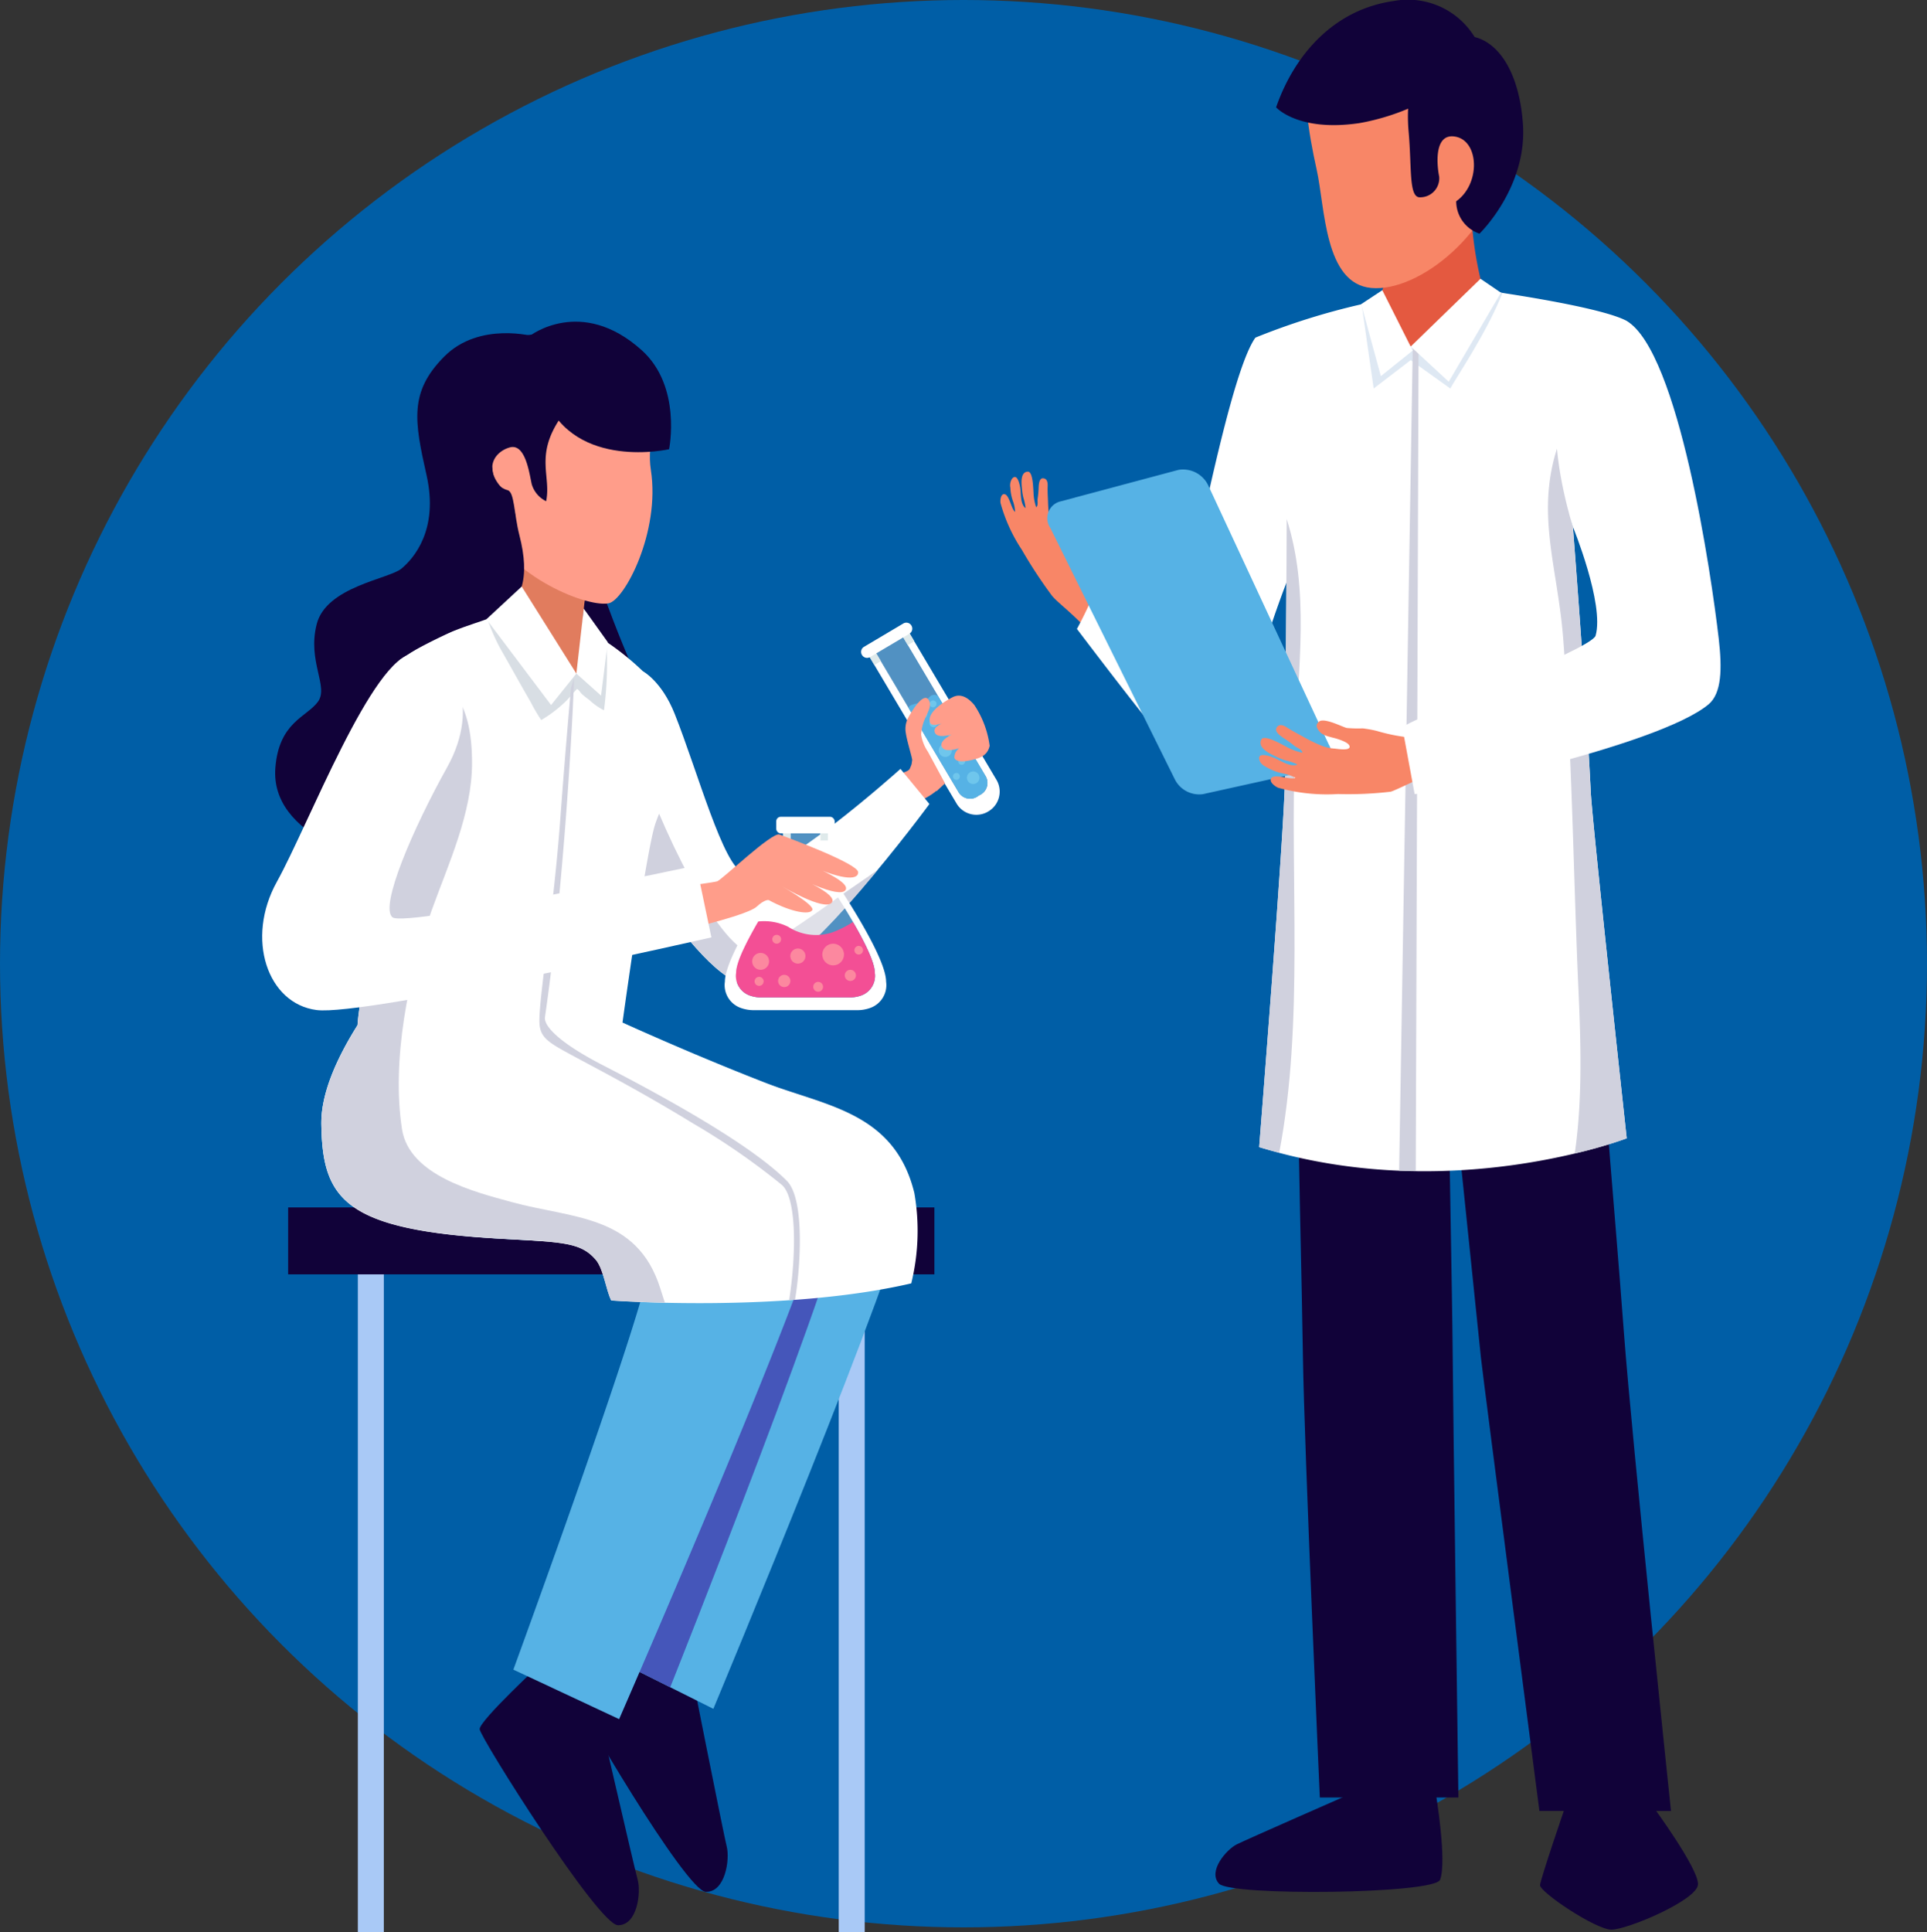 <svg xmlns="http://www.w3.org/2000/svg" width="196" height="196.491" viewBox="0 0 196 196.491">
  <rect x="0" y="0" width="196" height="196.491" fill="#333333" stroke="none"/>
  <g id="Grupo_41034" data-name="Grupo 41034" transform="translate(-665 -977.998)">
    <g id="Grupo_41004" data-name="Grupo 41004" transform="translate(10 88.998)">
      <circle id="Elipse_739" data-name="Elipse 739" cx="98" cy="98" r="98" transform="translate(655 889)" fill="#005ea6"/>
      <g id="Grupo_39194" data-name="Grupo 39194" transform="translate(637.813 687.429)">
        <path id="Trazado_62971" data-name="Trazado 62971" d="M149.626,270.553s1.155,6.9.439,8.805c-.547,1.464-21.319,1.676-22.488.4s.78-3.484,1.8-3.994,11.631-5.163,11.631-5.163Z" transform="translate(13.598 113.369)" fill="#110239"/>
        <path id="Trazado_62972" data-name="Trazado 62972" d="M142.292,271.05h8.869s4.679,6.355,4.61,7.962-7.193,4.607-8.8,4.607-7.333-3.841-7.264-4.539S142.292,271.05,142.292,271.05Z" transform="translate(34.123 114.185)" fill="#110239"/>
        <path id="Trazado_62973" data-name="Trazado 62973" d="M131.425,231.907l25.176-.473s3.83,6.276,4.687,24.394c.587,12.4,1.094,15.837,2.329,32.234.835,11.132,4.785,48.595,4.785,48.595H155.02s-5.665-43.485-5.953-46.136c-.1-.938-3.415-33.049-3.415-33.049s.542,29.686.542,32.4.584,45.412.584,45.412H132.683s-1.583-35.531-1.718-44.852C130.748,275.342,129.458,236.782,131.425,231.907Z" transform="translate(18.746 49.078)" fill="#110239"/>
        <path id="Trazado_62974" data-name="Trazado 62974" d="M130.681,233.115A13.977,13.977,0,0,1,128.3,230.6a16.482,16.482,0,0,1-.878-2.556A10.882,10.882,0,0,0,127,226.9a11.091,11.091,0,0,1-.671-1.216c-.119-.354-.209-2.144-.767-2.347-.439-.159-.584.145-.7.486-.151.441.169,1.163.262,1.61.053.256.227.991-.008,1.192-.317.267-.727-.835-.835-1.06a3.745,3.745,0,0,1-.349-1.076,12.1,12.1,0,0,1-.132-1.282c-.016-.262-.018-.529-.032-.785-.021-.434-.037-.822-.021-1.253.011-.325-.037-.735-.444-.775-.457-.048-.465.73-.478,1.057a9.971,9.971,0,0,1-.1,1.018c-.034.227.082.722-.151.862a5.135,5.135,0,0,1-.267-1.512c-.032-.307-.042-2.107-.566-2.1-.83.011-.65,1.306-.6,1.832a4.8,4.8,0,0,0,.2,1.042c.05.145.2.875.132.817-.523-.415-.418-1.486-.523-2.088-.066-.375-.312-1.5-.833-.88a1.255,1.255,0,0,0-.164.909,4.716,4.716,0,0,0,.3,1.472,3.691,3.691,0,0,1,.182.983c-.407-.28-.589-1.829-1.134-1.8-.354.018-.389.677-.346.912a16.5,16.5,0,0,0,2.17,4.753,47.518,47.518,0,0,0,3.014,4.6c.605.825,2.781,2.255,4.8,4.906C129.7,235.533,130.009,234.8,130.681,233.115Z" transform="translate(0 29.818)" fill="#f88667"/>
        <path id="Trazado_62975" data-name="Trazado 62975" d="M140.044,214.559c-3.119,4.333-7.478,30.683-8.287,30.249a60.09,60.09,0,0,1-7.412-6.178,36.558,36.558,0,0,1-2.458,5.554c3.947,5.208,9.511,12.419,11.018,13.788,5.07,4.61,8.166-17.465,13.093-24.042C143.954,227.1,141.572,216.079,140.044,214.559Z" transform="translate(4.837 21.345)" fill="#fff"/>
        <path id="Trazado_62976" data-name="Trazado 62976" d="M136.59,212.21a13.293,13.293,0,0,0,7.988-4.105,36.885,36.885,0,0,0,1.316,12.771s-.315,20.592-8.684,18.118-2.987-15.877-2.987-15.877C136.161,220.032,136.568,215.382,136.59,212.21Z" transform="translate(22.313 10.738)" fill="#e45940"/>
        <path id="Trazado_62977" data-name="Trazado 62977" d="M152,212.736s11.689,1.591,14.521,3.122c0,0-7.952,12.736-5.475,20.928,0,0,1.3,16.532,1.821,27.008.161,3.191,3.653,35.187,3.653,35.187s-17.941,6.9-37.384.893c0,0,2.58-32.38,2.62-37.484.077-9.551.188-23.8.18-26.921,0,0-1.435-11.61-3.177-17.915a70.334,70.334,0,0,1,12.522-3.764s-.516.65,2.168,4.074C145.057,219.916,151.518,216.918,152,212.736Z" transform="translate(16.126 18.349)" fill="#fff"/>
        <path id="Trazado_62978" data-name="Trazado 62978" d="M141.874,222.731c.441-.875,3.693-5.628,5.311-9.72-1.142-.172-1.89-.275-1.89-.275-.478,4.182-6.939,7.18-8.552,5.128-2.683-3.423-2.168-4.074-2.168-4.074-.584.108-1.166.238-1.742.367.04.246.087.486.122.732.349,2.458.777,5.387,1.123,7.841l3.764-2.884Z" transform="translate(22.828 18.349)" fill="#dee8f3"/>
        <path id="Trazado_62979" data-name="Trazado 62979" d="M134.284,298.718c.574.024,1.129.024,1.689.032l.288-83.792a3.041,3.041,0,0,1-.592-.058Z" transform="translate(25.213 21.904)" fill="#d0d1de"/>
        <path id="Trazado_62980" data-name="Trazado 62980" d="M142.543,232.771c-1.687-5.578,1.459-13.254,3.64-17.592a46.541,46.541,0,0,0-4.251,7.074c-3.722,8.036-1,13.812-.375,21.885.862,11.145,1.012,22.438,1.462,33.614.2,4.867.679,12.258-.288,18.758a45.982,45.982,0,0,0,5.287-1.544s-3.492-32-3.653-35.187C143.841,249.3,142.543,232.771,142.543,232.771Z" transform="translate(34.626 22.364)" fill="#d0d1de"/>
        <path id="Trazado_62981" data-name="Trazado 62981" d="M132.541,244.839c.328-8.332,1.5-15.972-.843-23.3,0,3.933-.106,17.283-.18,26.387-.042,5.107-2.62,37.487-2.62,37.487.685.211,1.361.378,2.043.555C133.482,272.646,132.012,258.247,132.541,244.839Z" transform="translate(16.361 32.813)" fill="#d0d1de"/>
        <path id="Trazado_62982" data-name="Trazado 62982" d="M134.065,219.688l-12.136,3.243a1.762,1.762,0,0,0-.9,2.673l12.649,25.525a2.777,2.777,0,0,0,2.871,1.536l11.763-2.6a1.633,1.633,0,0,0,1.039-2.445l-12.221-26.268A2.839,2.839,0,0,0,134.065,219.688Z" transform="translate(2.991 29.666)" fill="#56b2e5"/>
        <path id="Trazado_62983" data-name="Trazado 62983" d="M130.323,233.045c.679.259,1.721,1.028,2.437.732.1-.04-.735-.328-.912-.365a5.439,5.439,0,0,1-1.179-.431c-.571-.27-2-.88-1.544-1.763.286-.558,2.139.542,2.472.7a6.009,6.009,0,0,0,1.7.65c-.011-.336-.584-.518-.8-.693a11.761,11.761,0,0,0-.991-.724c-.328-.219-1.121-.706-.819-1.158.272-.407.719-.206,1.044.008.434.28.841.5,1.3.748.27.145.547.307.822.449a14.364,14.364,0,0,0,1.39.65,4.279,4.279,0,0,0,1.3.293c.291.024,1.65.272,1.552-.233-.071-.37-.925-.64-1.219-.74-.51-.177-1.427-.283-1.8-.714-.285-.336-.515-.677-.106-1.044.518-.463,2.406.542,2.839.637a12.749,12.749,0,0,0,1.62.04,11.974,11.974,0,0,1,1.417.256,18.781,18.781,0,0,0,3.114.648,4.47,4.47,0,0,0,.986-.214c-.132,1.8,1.835,1.94,2.453,3.614-1.073.182-4.75,2.094-5.155,2.141a36.709,36.709,0,0,1-5.308.233,18.5,18.5,0,0,1-6.091-.634c-.264-.1-.923-.542-.743-.925.28-.592,1.969.169,2.485-.09a4.44,4.44,0,0,0-1.11-.412,5.451,5.451,0,0,1-1.679-.587c-.338-.182-.7-.349-.843-.732C128.61,232.45,129.9,232.884,130.323,233.045Z" transform="translate(16.361 45.553)" fill="#f88667"/>
        <path id="Trazado_62984" data-name="Trazado 62984" d="M135.652,262.031l-1.242-6.741c.016-.64,19.239-7.93,19.649-9.366.917-3.209-2.31-11.079-2.31-11.079s-1.919-5.964-1.689-10.669c.4-8.306,7.164-10.259,7.164-10.259,5.305,3.185,8.61,25.819,9.358,32.308.352,3.056.309,5.564-1.042,6.688C160.43,257.175,137.241,262.031,135.652,262.031Z" transform="translate(25.42 20.29)" fill="#fff"/>
        <path id="Trazado_62985" data-name="Trazado 62985" d="M143.978,203.508s-11.708.642-12.752,2.173-.312,6.143.545,9.995.769,11.584,5.562,12.012,12.519-5.572,13.976-13.86C153.161,203.278,144.779,203.461,143.978,203.508Z" transform="translate(19.342 3.169)" fill="#f88667"/>
        <path id="Trazado_62986" data-name="Trazado 62986" d="M139.284,203.1s-5.329,1.3-4.592,9.583c.333,3.733,0,6.736,1.163,6.683a1.933,1.933,0,0,0,1.946-2.107c-.219-1.052-.605-4.555,1.731-4.044s2.474,4.8,0,6.558a3.484,3.484,0,0,0,2.369,3.291s4.917-4.734,4.412-11.258S142.676,202.21,139.284,203.1Z" transform="translate(25.769 2.269)" fill="#110239"/>
        <path id="Trazado_62987" data-name="Trazado 62987" d="M149.92,205.639a7.955,7.955,0,0,0-8.393-3.968c-6.067.846-10.109,5.432-11.977,10.814,0,0,2.226,2.527,8.467,1.607a23.16,23.16,0,0,0,9.033-3.693C149.9,208.076,149.92,205.639,149.92,205.639Z" transform="translate(17.433)" fill="#110239"/>
        <path id="Trazado_62988" data-name="Trazado 62988" d="M138.06,218.871l-3.238,2.6-2-7.32,2.147-1.416Z" transform="translate(22.816 18.349)" fill="#fff"/>
        <path id="Trazado_62989" data-name="Trazado 62989" d="M138.6,222.765l-3.869-3.578,7.1-6.892,2.078,1.416Z" transform="translate(25.942 17.624)" fill="#fff"/>
      </g>
      <g id="Grupo_39201" data-name="Grupo 39201" transform="translate(290.187 887.384)">
        <path id="Trazado_62990" data-name="Trazado 62990" d="M422.593,53.1s3.664,10.762,5.807,15.487c12,26.468-10.2,23.086-18.644,21.841S391.7,85.995,392.222,79.17c.359-4.652,3.174-5.163,4.321-6.713s-1.091-4.09-.115-7.906,7.354-4.59,8.617-5.641,3.8-3.968,2.557-9.491-1.781-8.479,1.794-12.076c3.591-3.616,9.191-2.033,9.191-2.033Z" transform="translate(0.599 0.534)" fill="#110239"/>
        <path id="Trazado_62991" data-name="Trazado 62991" d="M427.441,64.178c.117.108,3.391-1.345,3.863-2.072a10.643,10.643,0,0,0-1.356-2.917c-.265-.381-.534-.73-.78-1.076-.231.677-.465,1.351-.714,1.927-.183.421-1.706.553-2.1,1.109C426.028,62.165,426.927,63.7,427.441,64.178Z" transform="translate(28.897 19.751)" fill="#ff9d8a"/>
        <g id="Grupo_39195" data-name="Grupo 39195" transform="translate(422.913 69.881)">
          <path id="Trazado_62992" data-name="Trazado 62992" d="M441.2,63.676l2.943,3.573S430.9,85.293,425.752,85.567s-15.959-19.5-15.959-19.5l5.214-12.317s1.9,1.007,3.217,4.306c2.339,5.858,4.973,15.632,7.026,16.2C428.463,75.155,441.2,63.676,441.2,63.676Z" transform="translate(-407.71 -53.751)" fill="#fff"/>
          <path id="Trazado_62993" data-name="Trazado 62993" d="M435.789,75.052c-2.549,1.911-8.212,5.61-8.364,5.637-2.934.529-8.763-10.4-11.964-19.676-1.762-5.106-5.707-3.816-6.806-5.211l2.083,8.563s10.809,19.773,15.959,19.5c2.959-.157,8.906-6.413,13.17-11.667C439.364,72.62,436.324,74.651,435.789,75.052Z" transform="translate(-408.655 -52.048)" fill="#d0d1de"/>
        </g>
        <g id="Grupo_39197" data-name="Grupo 39197" transform="translate(394.122 124.403)">
          <g id="Grupo_39196" data-name="Grupo 39196" transform="translate(7.088 4.108)">
            <rect id="Rectángulo_7092" data-name="Rectángulo 7092" width="2.642" height="69.596" fill="#a9c9f6"/>
            <rect id="Rectángulo_7093" data-name="Rectángulo 7093" width="2.642" height="69.596" transform="translate(48.912)" fill="#a9c9f6"/>
          </g>
          <rect id="Rectángulo_7094" data-name="Rectángulo 7094" width="65.73" height="6.805" fill="#110239"/>
        </g>
        <path id="Trazado_62994" data-name="Trazado 62994" d="M415.443,106.795s-6.7,5.842-6.669,6.689,11.477,20.291,13.468,20.352,2.458-3.311,2.134-4.588-4-19.825-4-19.825Z" transform="translate(14.357 60.167)" fill="#110239"/>
        <path id="Trazado_62995" data-name="Trazado 62995" d="M410.03,108.77s-6.525,6.041-6.464,6.887,12.083,19.936,14.076,19.936,2.355-3.382,1.993-4.652-4.59-19.695-4.59-19.695Z" transform="translate(10.033 61.806)" fill="#110239"/>
        <path id="Trazado_62996" data-name="Trazado 62996" d="M417.945,76.852s8.478,4.037,18.229,7.839c6.188,2.414,14.834,5.575,14.552,12.215-.207,4.843-19.695,51.5-19.695,51.5l-8.862-4.429S438.386,104.7,438.1,102.036s-2.167-.307-18.2-1.761-20.9-4.5-20.787-12.116,4.3-18.243,10.791-20.947S417.945,76.852,417.945,76.852Z" transform="translate(6.339 26.984)" fill="#56b2e5"/>
        <path id="Trazado_62997" data-name="Trazado 62997" d="M417.945,76.852s3.232,4.118,12.983,7.919c6.188,2.412,13.873,6.83,13.867,11.08-.007,4.846-18.152,50.363-18.152,50.363l-4.475-2.236S438.386,104.7,438.1,102.036s-2.167-.307-18.2-1.761-20.9-4.5-20.787-12.116,4.3-18.243,10.791-20.947S417.945,76.852,417.945,76.852Z" transform="translate(6.339 26.984)" fill="#4556ba"/>
        <path id="Trazado_62998" data-name="Trazado 62998" d="M417.161,69.714s2.579,10.749,8.7,13.327,20.185,5.459,20.18,12.242c-.005,4.846-20.985,52.843-20.985,52.843L414.3,143.092s14.2-38.837,13.842-41.494,1.051-1.353-15.018-2.319-18.236-4.036-18.357-11.647,9.746-17.918,9.746-17.918A16.457,16.457,0,0,1,417.161,69.714Z" transform="translate(2.729 28.313)" fill="#56b2e5"/>
        <path id="Trazado_62999" data-name="Trazado 62999" d="M414.6,51.521s-2.538,10.39,2.174,15.707c0,0,6.283,8.457-3.624,9.909s-8.62-11.559-8.62-11.559,1.693-14.338-.886-20.54C403.642,45.037,410.086,48.58,414.6,51.521Z" transform="translate(10.096 8.896)" fill="#e17c5e"/>
        <path id="Trazado_63000" data-name="Trazado 63000" d="M407.982,35.8s13.584.69,13.672,4.05-1.144,5.564-.69,8.5c.975,6.32-2.7,13.269-4.308,13.556-2.489.445-10.913-3.274-12.235-8.386S402.755,33.76,407.982,35.8Z" transform="translate(10.051 1.066)" fill="#ff9d8a"/>
        <path id="Trazado_63001" data-name="Trazado 63001" d="M420.578,47.3s-9.462,2.154-12.553-5.1c-2.441-5.734-1.605-6.429-1.605-6.429s5.221-4.065,11.367,1.451C421.9,40.911,420.578,47.3,420.578,47.3Z" transform="translate(12.288 0)" fill="#110239"/>
        <path id="Trazado_63002" data-name="Trazado 63002" d="M411.105,35.028s5.031,4.42,2.244,8.617c-2.515,3.783-.853,5.815-1.38,8.355a2.807,2.807,0,0,1-1.466-1.735c-.258-1.177-.652-4.167-2.231-3.735s-3.055,2.385-.009,4.885c0,0,1.655,3.4-.487,6.087,0,0-8.108-6.962-5.76-14.8S411.105,35.028,411.105,35.028Z" transform="translate(8.393 0.586)" fill="#110239"/>
        <path id="Trazado_63003" data-name="Trazado 63003" d="M455.086,109.7c-2.021-8.283-9.114-8.849-15.3-11.263C434.059,96.206,428.79,93.9,425.4,92.37c.516-3.712,2.52-17.907,3.36-20.284.966-2.74,2.222-4.37.966-8.366-1.772-5.639-2.246-7.077-2.246-7.077a27.585,27.585,0,0,0-4.98-3.8s-.02,3.148-1.792,4.034-7.414-6.605-7.414-6.605-8.553,3.594-10.487,5.167.878,16.651.878,16.651-4.918,14.949-5.238,20.551c-2.008,3.19-3.732,6.865-3.68,10.07.121,7.612,2.282,10.774,18.357,11.647,6.32.342,8.053.388,9.554,2.129.787.913,1.054,3.106,1.579,4.142,0,0,17.53,1.281,30.515-1.742A22.4,22.4,0,0,0,455.086,109.7Z" transform="translate(2.729 13.238)" fill="#fff"/>
        <path id="Trazado_63004" data-name="Trazado 63004" d="M429.244,117.072c-2.368-7.544-8.975-7.094-15.132-8.789-3.648-1-10.4-2.661-11.138-7.4-1.085-7.011.644-15.674,3.022-22.279,1.695-4.711,4.094-9.832,4.1-14.934.011-6.638-2.44-9.047-7.253-10.593l-.035.024c-1.935,1.572.878,16.651.878,16.651S398.769,84.7,398.449,90.3c-2.008,3.19-3.732,6.865-3.68,10.07.121,7.612,2.282,10.774,18.357,11.647,6.32.342,8.053.388,9.554,2.129.787.913,1.054,3.106,1.579,4.142,0,0,2.13.156,5.452.231C429.56,118.07,429.409,117.6,429.244,117.072Z" transform="translate(2.729 15.571)" fill="#d0d1de"/>
        <path id="Trazado_63005" data-name="Trazado 63005" d="M405.322,54.263c1.041,1.825,2.057,3.666,3.109,5.483a19.016,19.016,0,0,0,1.087,1.856,12.946,12.946,0,0,0,2.215-1.638c.54-.463.924-1.012,1.431-1.526.216.119.318.344.487.514a8.716,8.716,0,0,0,.752.6,6.46,6.46,0,0,0,1.5,1.058,37.271,37.271,0,0,0,.254-6.832c-.152-.686-1.356.141-1.3-.5-.077.893-.4,2.91-1.766,3.593-1.773.886-7.414-6.605-7.414-6.605s-.7.3-1.741.75A20.747,20.747,0,0,0,405.322,54.263Z" transform="translate(10.344 13.238)" fill="#8397a9" opacity="0.32" style="mix-blend-mode: multiply;isolation: isolate"/>
        <path id="Trazado_63006" data-name="Trazado 63006" d="M432.886,117.345c.525-3.012,1.05-10.176-.818-12.074-3.569-3.624-12.246-8.441-18.668-11.743-4.48-2.3-6.076-4.015-5.945-4.921,2.1-14.471,2.95-33.022,2.952-34.481l-.306,1.021s-.555,6.06-1.085,13.289c-.681,9.285-2.13,17.868-2.13,20.529,0,1.634.738,2.121,3.091,3.4,2.544,1.384,6.916,3.613,12.575,7.076a70.571,70.571,0,0,1,8.975,6.213c1.554,1.287,1.484,7.118.763,11.735C432.488,117.378,432.688,117.36,432.886,117.345Z" transform="translate(12.789 16.442)" fill="#d0d1de"/>
        <path id="Trazado_63007" data-name="Trazado 63007" d="M409.179,42.338s-.156,2.006,1.552,2.471c.7.192.633,2.388,1.2,4.6,1.078,4.211.392,7.077-2.742,8.3-2.249.877-5.432,1.572-9.05,4.109s-1.292-8.044,3.274-10.727S409.179,42.338,409.179,42.338Z" transform="translate(5.716 6.655)" fill="#110239"/>
        <path id="Trazado_63008" data-name="Trazado 63008" d="M407.53,49.042l-3.586,3.326,6.575,8.726,2.572-3.2Z" transform="translate(10.347 12.22)" fill="#fff"/>
        <path id="Trazado_63009" data-name="Trazado 63009" d="M409.692,50.268l-.751,6.605,2.511,2.241.683-5.433Z" transform="translate(14.496 13.239)" fill="#fff"/>
        <g id="Grupo_39198" data-name="Grupo 39198" transform="translate(438.539 84.678)">
          <path id="Trazado_63010" data-name="Trazado 63010" d="M427.678,66.778V62.431h-.763v4.427s5.533,7.919,5.533,10.355a2.117,2.117,0,0,1-1.4,2.306,3.346,3.346,0,0,1-1.155.19h-9a3.336,3.336,0,0,1-1.153-.19,2.117,2.117,0,0,1-1.4-2.306c0-2.436,5.533-10.355,5.533-10.355V62.431h-.763v4.347s-5.913,8.5-5.913,11.327a2.458,2.458,0,0,0,1.631,2.679,3.887,3.887,0,0,0,1.341.221h10.454a3.887,3.887,0,0,0,1.341-.221,2.46,2.46,0,0,0,1.631-2.679C433.591,75.273,427.678,66.778,427.678,66.778Z" transform="translate(-417.193 -61.342)" fill="#fff"/>
          <rect id="Rectángulo_7095" data-name="Rectángulo 7095" width="0.764" height="1.321" transform="translate(9.721 1.09)" fill="#dfeaeb"/>
          <rect id="Rectángulo_7096" data-name="Rectángulo 7096" width="0.764" height="1.321" transform="translate(5.913 1.09)" fill="#dfeaeb"/>
          <path id="Trazado_63011" data-name="Trazado 63011" d="M426.4,66.858V62.431h-3.045v4.427s-5.533,7.919-5.533,10.355a2.117,2.117,0,0,0,1.4,2.306,3.336,3.336,0,0,0,1.153.19h9a3.346,3.346,0,0,0,1.155-.19,2.117,2.117,0,0,0,1.4-2.306C431.929,74.777,426.4,66.858,426.4,66.858Z" transform="translate(-416.674 -61.342)" fill="#fff" opacity="0.32" style="mix-blend-mode: screen;isolation: isolate"/>
          <path id="Trazado_63012" data-name="Trazado 63012" d="M429.542,67.826a10.656,10.656,0,0,1-1.916.946,5.236,5.236,0,0,1-4.511-.56,5.479,5.479,0,0,0-3.045-.54c-1.191,2.042-2.251,4.158-2.251,5.223a2.117,2.117,0,0,0,1.4,2.306,3.336,3.336,0,0,0,1.153.19h9a3.346,3.346,0,0,0,1.155-.19,2.117,2.117,0,0,0,1.4-2.306c0-1.058-1.043-3.15-2.224-5.178C429.65,67.755,429.6,67.792,429.542,67.826Z" transform="translate(-416.674 -57.024)" fill="#f34f95"/>
          <rect id="Rectángulo_7097" data-name="Rectángulo 7097" width="5.944" height="1.689" rx="0.457" transform="translate(5.227)" fill="#fff"/>
          <path id="Trazado_63013" data-name="Trazado 63013" d="M420.429,70.258a.858.858,0,1,1-.858-.858A.858.858,0,0,1,420.429,70.258Z" transform="translate(-415.932 -55.556)" fill="#fc889f"/>
          <path id="Trazado_63014" data-name="Trazado 63014" d="M420.727,68.844a.449.449,0,1,1-.448-.448A.448.448,0,0,1,420.727,68.844Z" transform="translate(-415.005 -56.39)" fill="#fc889f"/>
          <path id="Trazado_63015" data-name="Trazado 63015" d="M421.4,71.241a.623.623,0,1,1-.624-.624A.622.622,0,0,1,421.4,71.241Z" transform="translate(-414.736 -54.546)" fill="#fc889f"/>
          <path id="Trazado_63016" data-name="Trazado 63016" d="M422.37,69.924a.769.769,0,1,1-.769-.769A.769.769,0,0,1,422.37,69.924Z" transform="translate(-414.171 -55.76)" fill="#fc889f"/>
          <path id="Trazado_63017" data-name="Trazado 63017" d="M424.813,69.991a1.1,1.1,0,1,1-1.1-1.1A1.1,1.1,0,0,1,424.813,69.991Z" transform="translate(-412.697 -55.982)" fill="#fc889f"/>
          <path id="Trazado_63018" data-name="Trazado 63018" d="M423.106,71.508a.5.5,0,1,1-.5-.5A.5.5,0,0,1,423.106,71.508Z" transform="translate(-413.115 -54.221)" fill="#fc889f"/>
          <path id="Trazado_63019" data-name="Trazado 63019" d="M424.993,70.905a.567.567,0,1,1-.567-.567A.568.568,0,0,1,424.993,70.905Z" transform="translate(-411.66 -54.778)" fill="#fc889f"/>
          <path id="Trazado_63020" data-name="Trazado 63020" d="M425.272,69.449a.439.439,0,1,1-.439-.439A.441.441,0,0,1,425.272,69.449Z" transform="translate(-411.215 -55.88)" fill="#fc889f"/>
          <path id="Trazado_63021" data-name="Trazado 63021" d="M419.765,71.188a.459.459,0,1,1-.459-.459A.459.459,0,0,1,419.765,71.188Z" transform="translate(-415.821 -54.453)" fill="#fc889f"/>
        </g>
        <path id="Trazado_63022" data-name="Trazado 63022" d="M415.286,68s2.242-.289,2.7-.41,5.584-5.057,6.351-4.764,7.971,2.95,8,3.829-1.8.824-5.752-1.063c0,0,5.1,1.924,4.467,2.879s-5.286-1.479-5.286-1.479,4.634,1.878,3.878,2.767-5.071-1.669-5.071-1.669,3.353,1.887,3.1,2.414-2.143.231-4.44-1.012c0,0-.386-.1-1.235.684s-6.457,2.127-6.457,2.127Z" transform="translate(19.763 23.654)" fill="#ff9d8a"/>
        <path id="Trazado_63023" data-name="Trazado 63023" d="M435.64,74.328l1.53,7.312S402,89.669,397.009,89.025s-7.249-7.249-4.028-13.049,9.722-22.887,13.911-23.209,6.876,5.346,3.413,11.549-6.933,14.237-5.564,15.286S435.64,74.328,435.64,74.328Z" transform="translate(0 15.302)" fill="#fff"/>
        <g id="Grupo_39200" data-name="Grupo 39200" transform="translate(452.403 64.938)">
          <g id="Grupo_39199" data-name="Grupo 39199" transform="translate(0.532 0.521)">
            <path id="Trazado_63024" data-name="Trazado 63024" d="M428.461,51.727l8.681,14.627a1.358,1.358,0,0,1-.635,2.024l-.027.016a1.358,1.358,0,0,1-2.081-.414L425.72,53.356l-.661.392,9.175,15.46a2.338,2.338,0,0,0,3.2.816l.04-.024a2.339,2.339,0,0,0,.818-3.2l-9.175-15.46Z" transform="translate(-425.059 -51.335)" fill="#fff"/>
            <rect id="Rectángulo_7098" data-name="Rectángulo 7098" width="0.768" height="1.594" transform="matrix(0.86, -0.51, 0.51, 0.86, 3.403, 0.392)" fill="#dfeaeb"/>
            <rect id="Rectángulo_7099" data-name="Rectángulo 7099" width="0.768" height="1.594" transform="matrix(0.86, -0.51, 0.51, 0.86, 0, 2.412)" fill="#dfeaeb"/>
            <path id="Trazado_63025" data-name="Trazado 63025" d="M436.207,68.2l-.027.016A1.358,1.358,0,0,1,434.1,67.8L425.42,53.178l2.742-1.629,8.681,14.627A1.358,1.358,0,0,1,436.207,68.2Z" transform="translate(-424.759 -51.157)" fill="#fff" opacity="0.32" style="mix-blend-mode: screen;isolation: isolate"/>
            <path id="Trazado_63026" data-name="Trazado 63026" d="M435.008,62.957l-.035-.06-.024-.04-3.17-5.342c-.068-.1-.126-.214-.2-.313a.318.318,0,0,1-.024-.06l-1.166-1.964a.661.661,0,0,0-.688-.038c-.247.148-.381.437-.666.584a3.221,3.221,0,0,1-.763.2c-.2.048-.739.176-.849.364a.217.217,0,0,0-.016.112l5.038,8.49a1.37,1.37,0,0,0,2.108.4,1.445,1.445,0,0,0,.866-1.391,1.624,1.624,0,0,0-.231-.633Z" transform="translate(-423.108 -48.244)" fill="#56b2e5"/>
          </g>
          <path id="Trazado_63027" data-name="Trazado 63027" d="M429.676,52.175l-4,2.372a.6.6,0,0,1-.82-.209l-.007-.011a.6.6,0,0,1,.21-.822l4-2.372a.6.6,0,0,1,.822.21l.005.009A.6.6,0,0,1,429.676,52.175Z" transform="translate(-424.768 -51.05)" fill="#fff"/>
          <path id="Trazado_63028" data-name="Trazado 63028" d="M429.332,56.607a.413.413,0,1,1-.566-.145A.411.411,0,0,1,429.332,56.607Z" transform="translate(-421.618 -46.605)" fill="#6fc6ec"/>
          <path id="Trazado_63029" data-name="Trazado 63029" d="M430.318,58.107a.665.665,0,1,1-.911-.232A.667.667,0,0,1,430.318,58.107Z" transform="translate(-421.188 -45.461)" fill="#6fc6ec"/>
          <path id="Trazado_63030" data-name="Trazado 63030" d="M430.809,58.735a.347.347,0,1,1-.474-.121A.347.347,0,0,1,430.809,58.735Z" transform="translate(-420.288 -44.811)" fill="#6fc6ec"/>
          <path id="Trazado_63031" data-name="Trazado 63031" d="M431.828,59.629a.635.635,0,1,1-.871-.221A.635.635,0,0,1,431.828,59.629Z" transform="translate(-419.888 -44.186)" fill="#6fc6ec"/>
          <path id="Trazado_63032" data-name="Trazado 63032" d="M430.317,57.111a.428.428,0,1,1-.586-.148A.429.429,0,0,1,430.317,57.111Z" transform="translate(-420.823 -46.192)" fill="#6fc6ec"/>
          <path id="Trazado_63033" data-name="Trazado 63033" d="M430.521,59.573a.349.349,0,1,1-.478-.123A.351.351,0,0,1,430.521,59.573Z" transform="translate(-420.532 -44.117)" fill="#6fc6ec"/>
          <path id="Trazado_63034" data-name="Trazado 63034" d="M428.859,56.074a.528.528,0,1,1-.723-.185A.526.526,0,0,1,428.859,56.074Z" transform="translate(-422.187 -47.094)" fill="#6fc6ec"/>
          <path id="Trazado_63035" data-name="Trazado 63035" d="M429.225,55.542a.349.349,0,1,1-.478-.123A.347.347,0,0,1,429.225,55.542Z" transform="translate(-421.608 -47.464)" fill="#6fc6ec"/>
        </g>
        <path id="Trazado_63036" data-name="Trazado 63036" d="M430.876,55.283c-.659.339-2.573,1.45-2.271,2.518.253.888,2.727-.606,2.727-.606-.913.567-2.5.888-2.233,1.642.3.84,2.383.035,2.85-.209-.447.044-2.784,1.007-2.033,1.816.512.555,2.233-.174,2.754-.43-.659.093-1.6.518-1.574,1.417.2.522,1.2.353,1.764.22.851-.2,1.6-.458,1.821-1.442a9.788,9.788,0,0,0-1.561-4.153C432.479,55.283,431.7,54.833,430.876,55.283Z" transform="translate(30.793 17.253)" fill="#ff9d8a"/>
        <path id="Trazado_63037" data-name="Trazado 63037" d="M427.537,57.2a2.38,2.38,0,0,0-.262,1.647c.1.739.648,2.489.639,2.7-.007.187-.1.393-.011.566.139.276.67.56.9.778.143.134,1.719,1.708,1.561,1.854l.889-.824L429.512,60.7a4.214,4.214,0,0,1-.69-1.757,4.96,4.96,0,0,1,.408-1.634c.2-.544.708-1.217.4-1.816C429.089,54.439,427.72,56.846,427.537,57.2Z" transform="translate(29.681 17.358)" fill="#ff9d8a"/>
      </g>
    </g>
  </g>
</svg>
